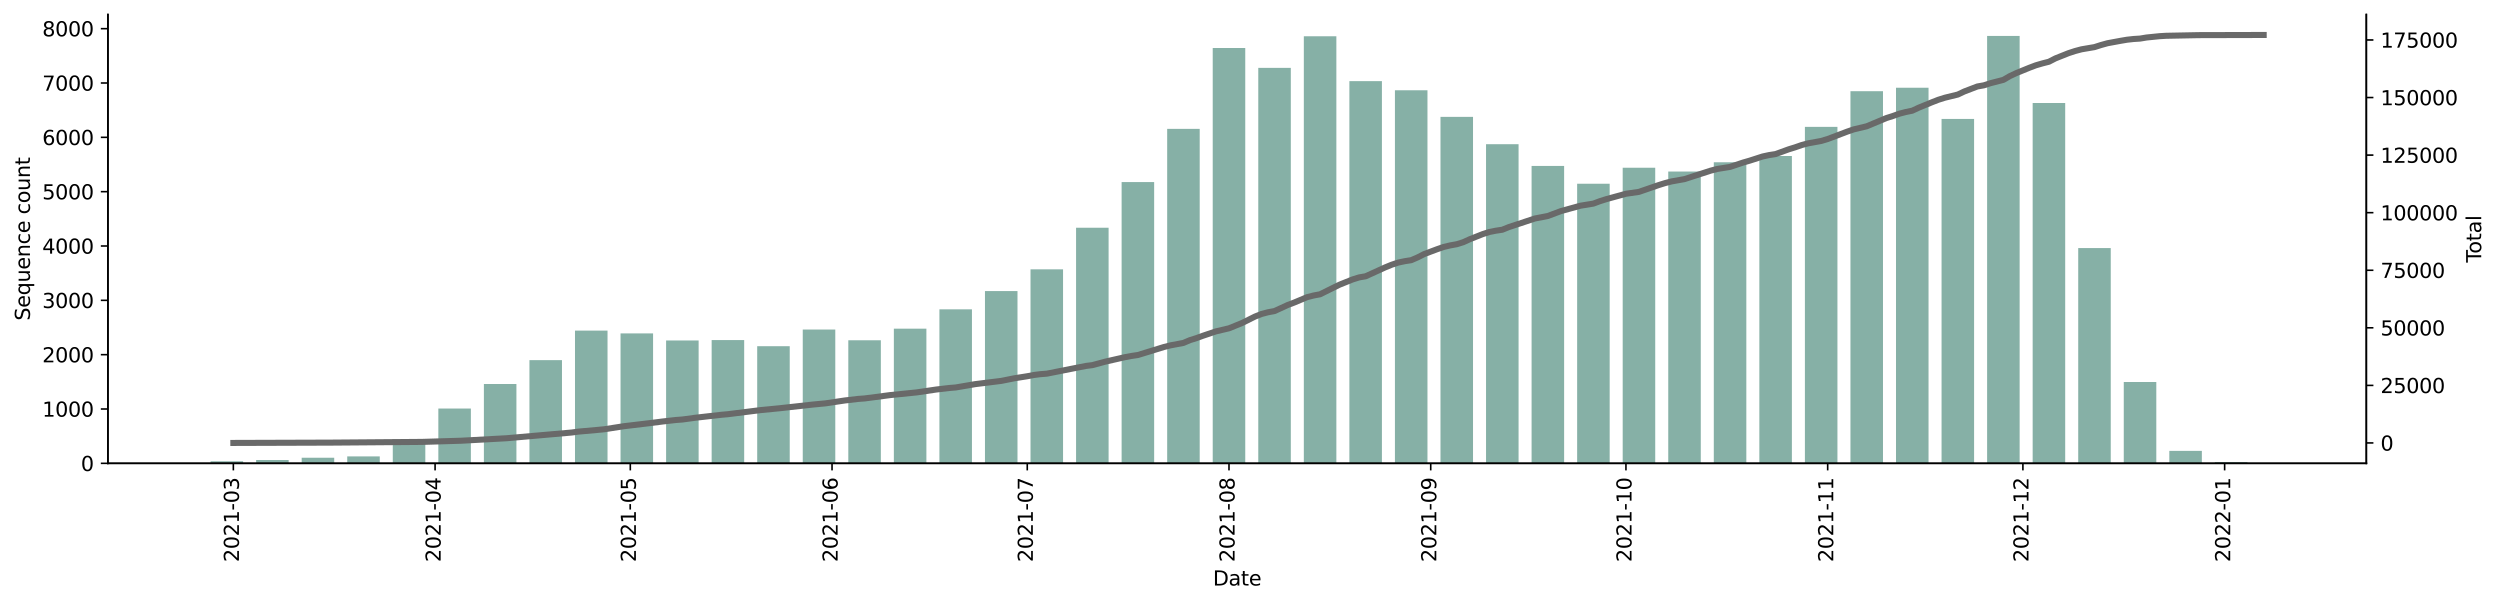 <?xml version="1.0" encoding="utf-8" standalone="no"?>
<!DOCTYPE svg PUBLIC "-//W3C//DTD SVG 1.1//EN"
  "http://www.w3.org/Graphics/SVG/1.1/DTD/svg11.dtd">
<svg height="298.621pt" version="1.1" viewBox="0 0 1235.381 298.621" width="1235.381pt" xmlns="http://www.w3.org/2000/svg" xmlns:xlink="http://www.w3.org/1999/xlink">
 <defs>
  <style type="text/css">*{stroke-linecap:butt;stroke-linejoin:round;}</style>
 </defs>
 <g id="figure_1">
  <g id="patch_1">
   <path d="M 0 298.621 
L 1235.381 298.621 
L 1235.381 0 
L 0 0 
z
" style="fill:#ffffff;"/>
  </g>
  <g id="axes_1">
   <g id="patch_2">
    <path d="M 53.328 228.96 
L 1169.328 228.96 
L 1169.328 7.2 
L 53.328 7.2 
z
" style="fill:#ffffff;"/>
   </g>
   <g id="patch_3">
    <path clip-path="url(#p896651ed66)" d="M 104.055 228.96 
L 120.134 228.96 
L 120.134 227.94 
L 104.055 227.94 
z
" style="fill:#86b0a6;"/>
   </g>
   <g id="patch_4">
    <path clip-path="url(#p896651ed66)" d="M 126.565 228.96 
L 142.643 228.96 
L 142.643 227.295 
L 126.565 227.295 
z
" style="fill:#86b0a6;"/>
   </g>
   <g id="patch_5">
    <path clip-path="url(#p896651ed66)" d="M 149.075 228.96 
L 165.153 228.96 
L 165.153 226.194 
L 149.075 226.194 
z
" style="fill:#86b0a6;"/>
   </g>
   <g id="patch_6">
    <path clip-path="url(#p896651ed66)" d="M 171.585 228.96 
L 187.663 228.96 
L 187.663 225.523 
L 171.585 225.523 
z
" style="fill:#86b0a6;"/>
   </g>
   <g id="patch_7">
    <path clip-path="url(#p896651ed66)" d="M 194.094 228.96 
L 210.173 228.96 
L 210.173 217.227 
L 194.094 217.227 
z
" style="fill:#86b0a6;"/>
   </g>
   <g id="patch_8">
    <path clip-path="url(#p896651ed66)" d="M 216.604 228.96 
L 232.682 228.96 
L 232.682 201.869 
L 216.604 201.869 
z
" style="fill:#86b0a6;"/>
   </g>
   <g id="patch_9">
    <path clip-path="url(#p896651ed66)" d="M 239.114 228.96 
L 255.192 228.96 
L 255.192 189.759 
L 239.114 189.759 
z
" style="fill:#86b0a6;"/>
   </g>
   <g id="patch_10">
    <path clip-path="url(#p896651ed66)" d="M 261.623 228.96 
L 277.702 228.96 
L 277.702 177.972 
L 261.623 177.972 
z
" style="fill:#86b0a6;"/>
   </g>
   <g id="patch_11">
    <path clip-path="url(#p896651ed66)" d="M 284.133 228.96 
L 300.212 228.96 
L 300.212 163.366 
L 284.133 163.366 
z
" style="fill:#86b0a6;"/>
   </g>
   <g id="patch_12">
    <path clip-path="url(#p896651ed66)" d="M 306.643 228.96 
L 322.721 228.96 
L 322.721 164.762 
L 306.643 164.762 
z
" style="fill:#86b0a6;"/>
   </g>
   <g id="patch_13">
    <path clip-path="url(#p896651ed66)" d="M 329.153 228.96 
L 345.231 228.96 
L 345.231 168.226 
L 329.153 168.226 
z
" style="fill:#86b0a6;"/>
   </g>
   <g id="patch_14">
    <path clip-path="url(#p896651ed66)" d="M 351.662 228.96 
L 367.741 228.96 
L 367.741 168.038 
L 351.662 168.038 
z
" style="fill:#86b0a6;"/>
   </g>
   <g id="patch_15">
    <path clip-path="url(#p896651ed66)" d="M 374.172 228.96 
L 390.25 228.96 
L 390.25 171.072 
L 374.172 171.072 
z
" style="fill:#86b0a6;"/>
   </g>
   <g id="patch_16">
    <path clip-path="url(#p896651ed66)" d="M 396.682 228.96 
L 412.76 228.96 
L 412.76 162.829 
L 396.682 162.829 
z
" style="fill:#86b0a6;"/>
   </g>
   <g id="patch_17">
    <path clip-path="url(#p896651ed66)" d="M 419.192 228.96 
L 435.27 228.96 
L 435.27 168.145 
L 419.192 168.145 
z
" style="fill:#86b0a6;"/>
   </g>
   <g id="patch_18">
    <path clip-path="url(#p896651ed66)" d="M 441.701 228.96 
L 457.78 228.96 
L 457.78 162.4 
L 441.701 162.4 
z
" style="fill:#86b0a6;"/>
   </g>
   <g id="patch_19">
    <path clip-path="url(#p896651ed66)" d="M 464.211 228.96 
L 480.289 228.96 
L 480.289 152.868 
L 464.211 152.868 
z
" style="fill:#86b0a6;"/>
   </g>
   <g id="patch_20">
    <path clip-path="url(#p896651ed66)" d="M 486.721 228.96 
L 502.799 228.96 
L 502.799 143.819 
L 486.721 143.819 
z
" style="fill:#86b0a6;"/>
   </g>
   <g id="patch_21">
    <path clip-path="url(#p896651ed66)" d="M 509.23 228.96 
L 525.309 228.96 
L 525.309 133.106 
L 509.23 133.106 
z
" style="fill:#86b0a6;"/>
   </g>
   <g id="patch_22">
    <path clip-path="url(#p896651ed66)" d="M 531.74 228.96 
L 547.819 228.96 
L 547.819 112.54 
L 531.74 112.54 
z
" style="fill:#86b0a6;"/>
   </g>
   <g id="patch_23">
    <path clip-path="url(#p896651ed66)" d="M 554.25 228.96 
L 570.328 228.96 
L 570.328 89.959 
L 554.25 89.959 
z
" style="fill:#86b0a6;"/>
   </g>
   <g id="patch_24">
    <path clip-path="url(#p896651ed66)" d="M 576.76 228.96 
L 592.838 228.96 
L 592.838 63.673 
L 576.76 63.673 
z
" style="fill:#86b0a6;"/>
   </g>
   <g id="patch_25">
    <path clip-path="url(#p896651ed66)" d="M 599.269 228.96 
L 615.348 228.96 
L 615.348 23.721 
L 599.269 23.721 
z
" style="fill:#86b0a6;"/>
   </g>
   <g id="patch_26">
    <path clip-path="url(#p896651ed66)" d="M 621.779 228.96 
L 637.857 228.96 
L 637.857 33.521 
L 621.779 33.521 
z
" style="fill:#86b0a6;"/>
   </g>
   <g id="patch_27">
    <path clip-path="url(#p896651ed66)" d="M 644.289 228.96 
L 660.367 228.96 
L 660.367 17.921 
L 644.289 17.921 
z
" style="fill:#86b0a6;"/>
   </g>
   <g id="patch_28">
    <path clip-path="url(#p896651ed66)" d="M 666.799 228.96 
L 682.877 228.96 
L 682.877 40.099 
L 666.799 40.099 
z
" style="fill:#86b0a6;"/>
   </g>
   <g id="patch_29">
    <path clip-path="url(#p896651ed66)" d="M 689.308 228.96 
L 705.387 228.96 
L 705.387 44.61 
L 689.308 44.61 
z
" style="fill:#86b0a6;"/>
   </g>
   <g id="patch_30">
    <path clip-path="url(#p896651ed66)" d="M 711.818 228.96 
L 727.896 228.96 
L 727.896 57.766 
L 711.818 57.766 
z
" style="fill:#86b0a6;"/>
   </g>
   <g id="patch_31">
    <path clip-path="url(#p896651ed66)" d="M 734.328 228.96 
L 750.406 228.96 
L 750.406 71.272 
L 734.328 71.272 
z
" style="fill:#86b0a6;"/>
   </g>
   <g id="patch_32">
    <path clip-path="url(#p896651ed66)" d="M 756.837 228.96 
L 772.916 228.96 
L 772.916 82.011 
L 756.837 82.011 
z
" style="fill:#86b0a6;"/>
   </g>
   <g id="patch_33">
    <path clip-path="url(#p896651ed66)" d="M 779.347 228.96 
L 795.426 228.96 
L 795.426 90.791 
L 779.347 90.791 
z
" style="fill:#86b0a6;"/>
   </g>
   <g id="patch_34">
    <path clip-path="url(#p896651ed66)" d="M 801.857 228.96 
L 817.935 228.96 
L 817.935 82.897 
L 801.857 82.897 
z
" style="fill:#86b0a6;"/>
   </g>
   <g id="patch_35">
    <path clip-path="url(#p896651ed66)" d="M 824.367 228.96 
L 840.445 228.96 
L 840.445 84.75 
L 824.367 84.75 
z
" style="fill:#86b0a6;"/>
   </g>
   <g id="patch_36">
    <path clip-path="url(#p896651ed66)" d="M 846.876 228.96 
L 862.955 228.96 
L 862.955 80.186 
L 846.876 80.186 
z
" style="fill:#86b0a6;"/>
   </g>
   <g id="patch_37">
    <path clip-path="url(#p896651ed66)" d="M 869.386 228.96 
L 885.464 228.96 
L 885.464 77.098 
L 869.386 77.098 
z
" style="fill:#86b0a6;"/>
   </g>
   <g id="patch_38">
    <path clip-path="url(#p896651ed66)" d="M 891.896 228.96 
L 907.974 228.96 
L 907.974 62.706 
L 891.896 62.706 
z
" style="fill:#86b0a6;"/>
   </g>
   <g id="patch_39">
    <path clip-path="url(#p896651ed66)" d="M 914.405 228.96 
L 930.484 228.96 
L 930.484 45.066 
L 914.405 45.066 
z
" style="fill:#86b0a6;"/>
   </g>
   <g id="patch_40">
    <path clip-path="url(#p896651ed66)" d="M 936.915 228.96 
L 952.994 228.96 
L 952.994 43.348 
L 936.915 43.348 
z
" style="fill:#86b0a6;"/>
   </g>
   <g id="patch_41">
    <path clip-path="url(#p896651ed66)" d="M 959.425 228.96 
L 975.503 228.96 
L 975.503 58.76 
L 959.425 58.76 
z
" style="fill:#86b0a6;"/>
   </g>
   <g id="patch_42">
    <path clip-path="url(#p896651ed66)" d="M 981.935 228.96 
L 998.013 228.96 
L 998.013 17.76 
L 981.935 17.76 
z
" style="fill:#86b0a6;"/>
   </g>
   <g id="patch_43">
    <path clip-path="url(#p896651ed66)" d="M 1004.444 228.96 
L 1020.523 228.96 
L 1020.523 50.893 
L 1004.444 50.893 
z
" style="fill:#86b0a6;"/>
   </g>
   <g id="patch_44">
    <path clip-path="url(#p896651ed66)" d="M 1026.954 228.96 
L 1043.032 228.96 
L 1043.032 122.581 
L 1026.954 122.581 
z
" style="fill:#86b0a6;"/>
   </g>
   <g id="patch_45">
    <path clip-path="url(#p896651ed66)" d="M 1049.464 228.96 
L 1065.542 228.96 
L 1065.542 188.766 
L 1049.464 188.766 
z
" style="fill:#86b0a6;"/>
   </g>
   <g id="patch_46">
    <path clip-path="url(#p896651ed66)" d="M 1071.974 228.96 
L 1088.052 228.96 
L 1088.052 222.785 
L 1071.974 222.785 
z
" style="fill:#86b0a6;"/>
   </g>
   <g id="patch_47">
    <path clip-path="url(#p896651ed66)" d="M 1094.483 228.96 
L 1110.562 228.96 
L 1110.562 228.342 
L 1094.483 228.342 
z
" style="fill:#86b0a6;"/>
   </g>
   <g id="matplotlib.axis_1">
    <g id="xtick_1">
     <g id="line2d_1">
      <defs>
       <path d="M 0 0 
L 0 3.5 
" id="m08bc322561" style="stroke:#000000;stroke-width:0.8;"/>
      </defs>
      <g>
       <use style="stroke:#000000;stroke-width:0.8;" x="115.31" xlink:href="#m08bc322561" y="228.96"/>
      </g>
     </g>
     <g id="text_1">
      <!-- 2021-03 -->
      <g transform="translate(118.07 277.743)rotate(-90)scale(0.1 -0.1)">
       <defs>
        <path d="M 1228 531 
L 3431 531 
L 3431 0 
L 469 0 
L 469 531 
Q 828 903 1448 1529 
Q 2069 2156 2228 2338 
Q 2531 2678 2651 2914 
Q 2772 3150 2772 3378 
Q 2772 3750 2511 3984 
Q 2250 4219 1831 4219 
Q 1534 4219 1204 4116 
Q 875 4013 500 3803 
L 500 4441 
Q 881 4594 1212 4672 
Q 1544 4750 1819 4750 
Q 2544 4750 2975 4387 
Q 3406 4025 3406 3419 
Q 3406 3131 3298 2873 
Q 3191 2616 2906 2266 
Q 2828 2175 2409 1742 
Q 1991 1309 1228 531 
z
" id="DejaVuSans-32" transform="scale(0.016)"/>
        <path d="M 2034 4250 
Q 1547 4250 1301 3770 
Q 1056 3291 1056 2328 
Q 1056 1369 1301 889 
Q 1547 409 2034 409 
Q 2525 409 2770 889 
Q 3016 1369 3016 2328 
Q 3016 3291 2770 3770 
Q 2525 4250 2034 4250 
z
M 2034 4750 
Q 2819 4750 3233 4129 
Q 3647 3509 3647 2328 
Q 3647 1150 3233 529 
Q 2819 -91 2034 -91 
Q 1250 -91 836 529 
Q 422 1150 422 2328 
Q 422 3509 836 4129 
Q 1250 4750 2034 4750 
z
" id="DejaVuSans-30" transform="scale(0.016)"/>
        <path d="M 794 531 
L 1825 531 
L 1825 4091 
L 703 3866 
L 703 4441 
L 1819 4666 
L 2450 4666 
L 2450 531 
L 3481 531 
L 3481 0 
L 794 0 
L 794 531 
z
" id="DejaVuSans-31" transform="scale(0.016)"/>
        <path d="M 313 2009 
L 1997 2009 
L 1997 1497 
L 313 1497 
L 313 2009 
z
" id="DejaVuSans-2d" transform="scale(0.016)"/>
        <path d="M 2597 2516 
Q 3050 2419 3304 2112 
Q 3559 1806 3559 1356 
Q 3559 666 3084 287 
Q 2609 -91 1734 -91 
Q 1441 -91 1130 -33 
Q 819 25 488 141 
L 488 750 
Q 750 597 1062 519 
Q 1375 441 1716 441 
Q 2309 441 2620 675 
Q 2931 909 2931 1356 
Q 2931 1769 2642 2001 
Q 2353 2234 1838 2234 
L 1294 2234 
L 1294 2753 
L 1863 2753 
Q 2328 2753 2575 2939 
Q 2822 3125 2822 3475 
Q 2822 3834 2567 4026 
Q 2313 4219 1838 4219 
Q 1578 4219 1281 4162 
Q 984 4106 628 3988 
L 628 4550 
Q 988 4650 1302 4700 
Q 1616 4750 1894 4750 
Q 2613 4750 3031 4423 
Q 3450 4097 3450 3541 
Q 3450 3153 3228 2886 
Q 3006 2619 2597 2516 
z
" id="DejaVuSans-33" transform="scale(0.016)"/>
       </defs>
       <use xlink:href="#DejaVuSans-32"/>
       <use x="63.623" xlink:href="#DejaVuSans-30"/>
       <use x="127.246" xlink:href="#DejaVuSans-32"/>
       <use x="190.869" xlink:href="#DejaVuSans-31"/>
       <use x="254.492" xlink:href="#DejaVuSans-2d"/>
       <use x="290.576" xlink:href="#DejaVuSans-30"/>
       <use x="354.199" xlink:href="#DejaVuSans-33"/>
      </g>
     </g>
    </g>
    <g id="xtick_2">
     <g id="line2d_2">
      <g>
       <use style="stroke:#000000;stroke-width:0.8;" x="214.996" xlink:href="#m08bc322561" y="228.96"/>
      </g>
     </g>
     <g id="text_2">
      <!-- 2021-04 -->
      <g transform="translate(217.756 277.743)rotate(-90)scale(0.1 -0.1)">
       <defs>
        <path d="M 2419 4116 
L 825 1625 
L 2419 1625 
L 2419 4116 
z
M 2253 4666 
L 3047 4666 
L 3047 1625 
L 3713 1625 
L 3713 1100 
L 3047 1100 
L 3047 0 
L 2419 0 
L 2419 1100 
L 313 1100 
L 313 1709 
L 2253 4666 
z
" id="DejaVuSans-34" transform="scale(0.016)"/>
       </defs>
       <use xlink:href="#DejaVuSans-32"/>
       <use x="63.623" xlink:href="#DejaVuSans-30"/>
       <use x="127.246" xlink:href="#DejaVuSans-32"/>
       <use x="190.869" xlink:href="#DejaVuSans-31"/>
       <use x="254.492" xlink:href="#DejaVuSans-2d"/>
       <use x="290.576" xlink:href="#DejaVuSans-30"/>
       <use x="354.199" xlink:href="#DejaVuSans-34"/>
      </g>
     </g>
    </g>
    <g id="xtick_3">
     <g id="line2d_3">
      <g>
       <use style="stroke:#000000;stroke-width:0.8;" x="311.466" xlink:href="#m08bc322561" y="228.96"/>
      </g>
     </g>
     <g id="text_3">
      <!-- 2021-05 -->
      <g transform="translate(314.226 277.743)rotate(-90)scale(0.1 -0.1)">
       <defs>
        <path d="M 691 4666 
L 3169 4666 
L 3169 4134 
L 1269 4134 
L 1269 2991 
Q 1406 3038 1543 3061 
Q 1681 3084 1819 3084 
Q 2600 3084 3056 2656 
Q 3513 2228 3513 1497 
Q 3513 744 3044 326 
Q 2575 -91 1722 -91 
Q 1428 -91 1123 -41 
Q 819 9 494 109 
L 494 744 
Q 775 591 1075 516 
Q 1375 441 1709 441 
Q 2250 441 2565 725 
Q 2881 1009 2881 1497 
Q 2881 1984 2565 2268 
Q 2250 2553 1709 2553 
Q 1456 2553 1204 2497 
Q 953 2441 691 2322 
L 691 4666 
z
" id="DejaVuSans-35" transform="scale(0.016)"/>
       </defs>
       <use xlink:href="#DejaVuSans-32"/>
       <use x="63.623" xlink:href="#DejaVuSans-30"/>
       <use x="127.246" xlink:href="#DejaVuSans-32"/>
       <use x="190.869" xlink:href="#DejaVuSans-31"/>
       <use x="254.492" xlink:href="#DejaVuSans-2d"/>
       <use x="290.576" xlink:href="#DejaVuSans-30"/>
       <use x="354.199" xlink:href="#DejaVuSans-35"/>
      </g>
     </g>
    </g>
    <g id="xtick_4">
     <g id="line2d_4">
      <g>
       <use style="stroke:#000000;stroke-width:0.8;" x="411.152" xlink:href="#m08bc322561" y="228.96"/>
      </g>
     </g>
     <g id="text_4">
      <!-- 2021-06 -->
      <g transform="translate(413.912 277.743)rotate(-90)scale(0.1 -0.1)">
       <defs>
        <path d="M 2113 2584 
Q 1688 2584 1439 2293 
Q 1191 2003 1191 1497 
Q 1191 994 1439 701 
Q 1688 409 2113 409 
Q 2538 409 2786 701 
Q 3034 994 3034 1497 
Q 3034 2003 2786 2293 
Q 2538 2584 2113 2584 
z
M 3366 4563 
L 3366 3988 
Q 3128 4100 2886 4159 
Q 2644 4219 2406 4219 
Q 1781 4219 1451 3797 
Q 1122 3375 1075 2522 
Q 1259 2794 1537 2939 
Q 1816 3084 2150 3084 
Q 2853 3084 3261 2657 
Q 3669 2231 3669 1497 
Q 3669 778 3244 343 
Q 2819 -91 2113 -91 
Q 1303 -91 875 529 
Q 447 1150 447 2328 
Q 447 3434 972 4092 
Q 1497 4750 2381 4750 
Q 2619 4750 2861 4703 
Q 3103 4656 3366 4563 
z
" id="DejaVuSans-36" transform="scale(0.016)"/>
       </defs>
       <use xlink:href="#DejaVuSans-32"/>
       <use x="63.623" xlink:href="#DejaVuSans-30"/>
       <use x="127.246" xlink:href="#DejaVuSans-32"/>
       <use x="190.869" xlink:href="#DejaVuSans-31"/>
       <use x="254.492" xlink:href="#DejaVuSans-2d"/>
       <use x="290.576" xlink:href="#DejaVuSans-30"/>
       <use x="354.199" xlink:href="#DejaVuSans-36"/>
      </g>
     </g>
    </g>
    <g id="xtick_5">
     <g id="line2d_5">
      <g>
       <use style="stroke:#000000;stroke-width:0.8;" x="507.623" xlink:href="#m08bc322561" y="228.96"/>
      </g>
     </g>
     <g id="text_5">
      <!-- 2021-07 -->
      <g transform="translate(510.382 277.743)rotate(-90)scale(0.1 -0.1)">
       <defs>
        <path d="M 525 4666 
L 3525 4666 
L 3525 4397 
L 1831 0 
L 1172 0 
L 2766 4134 
L 525 4134 
L 525 4666 
z
" id="DejaVuSans-37" transform="scale(0.016)"/>
       </defs>
       <use xlink:href="#DejaVuSans-32"/>
       <use x="63.623" xlink:href="#DejaVuSans-30"/>
       <use x="127.246" xlink:href="#DejaVuSans-32"/>
       <use x="190.869" xlink:href="#DejaVuSans-31"/>
       <use x="254.492" xlink:href="#DejaVuSans-2d"/>
       <use x="290.576" xlink:href="#DejaVuSans-30"/>
       <use x="354.199" xlink:href="#DejaVuSans-37"/>
      </g>
     </g>
    </g>
    <g id="xtick_6">
     <g id="line2d_6">
      <g>
       <use style="stroke:#000000;stroke-width:0.8;" x="607.309" xlink:href="#m08bc322561" y="228.96"/>
      </g>
     </g>
     <g id="text_6">
      <!-- 2021-08 -->
      <g transform="translate(610.068 277.743)rotate(-90)scale(0.1 -0.1)">
       <defs>
        <path d="M 2034 2216 
Q 1584 2216 1326 1975 
Q 1069 1734 1069 1313 
Q 1069 891 1326 650 
Q 1584 409 2034 409 
Q 2484 409 2743 651 
Q 3003 894 3003 1313 
Q 3003 1734 2745 1975 
Q 2488 2216 2034 2216 
z
M 1403 2484 
Q 997 2584 770 2862 
Q 544 3141 544 3541 
Q 544 4100 942 4425 
Q 1341 4750 2034 4750 
Q 2731 4750 3128 4425 
Q 3525 4100 3525 3541 
Q 3525 3141 3298 2862 
Q 3072 2584 2669 2484 
Q 3125 2378 3379 2068 
Q 3634 1759 3634 1313 
Q 3634 634 3220 271 
Q 2806 -91 2034 -91 
Q 1263 -91 848 271 
Q 434 634 434 1313 
Q 434 1759 690 2068 
Q 947 2378 1403 2484 
z
M 1172 3481 
Q 1172 3119 1398 2916 
Q 1625 2713 2034 2713 
Q 2441 2713 2670 2916 
Q 2900 3119 2900 3481 
Q 2900 3844 2670 4047 
Q 2441 4250 2034 4250 
Q 1625 4250 1398 4047 
Q 1172 3844 1172 3481 
z
" id="DejaVuSans-38" transform="scale(0.016)"/>
       </defs>
       <use xlink:href="#DejaVuSans-32"/>
       <use x="63.623" xlink:href="#DejaVuSans-30"/>
       <use x="127.246" xlink:href="#DejaVuSans-32"/>
       <use x="190.869" xlink:href="#DejaVuSans-31"/>
       <use x="254.492" xlink:href="#DejaVuSans-2d"/>
       <use x="290.576" xlink:href="#DejaVuSans-30"/>
       <use x="354.199" xlink:href="#DejaVuSans-38"/>
      </g>
     </g>
    </g>
    <g id="xtick_7">
     <g id="line2d_7">
      <g>
       <use style="stroke:#000000;stroke-width:0.8;" x="706.994" xlink:href="#m08bc322561" y="228.96"/>
      </g>
     </g>
     <g id="text_7">
      <!-- 2021-09 -->
      <g transform="translate(709.754 277.743)rotate(-90)scale(0.1 -0.1)">
       <defs>
        <path d="M 703 97 
L 703 672 
Q 941 559 1184 500 
Q 1428 441 1663 441 
Q 2288 441 2617 861 
Q 2947 1281 2994 2138 
Q 2813 1869 2534 1725 
Q 2256 1581 1919 1581 
Q 1219 1581 811 2004 
Q 403 2428 403 3163 
Q 403 3881 828 4315 
Q 1253 4750 1959 4750 
Q 2769 4750 3195 4129 
Q 3622 3509 3622 2328 
Q 3622 1225 3098 567 
Q 2575 -91 1691 -91 
Q 1453 -91 1209 -44 
Q 966 3 703 97 
z
M 1959 2075 
Q 2384 2075 2632 2365 
Q 2881 2656 2881 3163 
Q 2881 3666 2632 3958 
Q 2384 4250 1959 4250 
Q 1534 4250 1286 3958 
Q 1038 3666 1038 3163 
Q 1038 2656 1286 2365 
Q 1534 2075 1959 2075 
z
" id="DejaVuSans-39" transform="scale(0.016)"/>
       </defs>
       <use xlink:href="#DejaVuSans-32"/>
       <use x="63.623" xlink:href="#DejaVuSans-30"/>
       <use x="127.246" xlink:href="#DejaVuSans-32"/>
       <use x="190.869" xlink:href="#DejaVuSans-31"/>
       <use x="254.492" xlink:href="#DejaVuSans-2d"/>
       <use x="290.576" xlink:href="#DejaVuSans-30"/>
       <use x="354.199" xlink:href="#DejaVuSans-39"/>
      </g>
     </g>
    </g>
    <g id="xtick_8">
     <g id="line2d_8">
      <g>
       <use style="stroke:#000000;stroke-width:0.8;" x="803.465" xlink:href="#m08bc322561" y="228.96"/>
      </g>
     </g>
     <g id="text_8">
      <!-- 2021-10 -->
      <g transform="translate(806.224 277.743)rotate(-90)scale(0.1 -0.1)">
       <use xlink:href="#DejaVuSans-32"/>
       <use x="63.623" xlink:href="#DejaVuSans-30"/>
       <use x="127.246" xlink:href="#DejaVuSans-32"/>
       <use x="190.869" xlink:href="#DejaVuSans-31"/>
       <use x="254.492" xlink:href="#DejaVuSans-2d"/>
       <use x="290.576" xlink:href="#DejaVuSans-31"/>
       <use x="354.199" xlink:href="#DejaVuSans-30"/>
      </g>
     </g>
    </g>
    <g id="xtick_9">
     <g id="line2d_9">
      <g>
       <use style="stroke:#000000;stroke-width:0.8;" x="903.151" xlink:href="#m08bc322561" y="228.96"/>
      </g>
     </g>
     <g id="text_9">
      <!-- 2021-11 -->
      <g transform="translate(905.91 277.743)rotate(-90)scale(0.1 -0.1)">
       <use xlink:href="#DejaVuSans-32"/>
       <use x="63.623" xlink:href="#DejaVuSans-30"/>
       <use x="127.246" xlink:href="#DejaVuSans-32"/>
       <use x="190.869" xlink:href="#DejaVuSans-31"/>
       <use x="254.492" xlink:href="#DejaVuSans-2d"/>
       <use x="290.576" xlink:href="#DejaVuSans-31"/>
       <use x="354.199" xlink:href="#DejaVuSans-31"/>
      </g>
     </g>
    </g>
    <g id="xtick_10">
     <g id="line2d_10">
      <g>
       <use style="stroke:#000000;stroke-width:0.8;" x="999.621" xlink:href="#m08bc322561" y="228.96"/>
      </g>
     </g>
     <g id="text_10">
      <!-- 2021-12 -->
      <g transform="translate(1002.38 277.743)rotate(-90)scale(0.1 -0.1)">
       <use xlink:href="#DejaVuSans-32"/>
       <use x="63.623" xlink:href="#DejaVuSans-30"/>
       <use x="127.246" xlink:href="#DejaVuSans-32"/>
       <use x="190.869" xlink:href="#DejaVuSans-31"/>
       <use x="254.492" xlink:href="#DejaVuSans-2d"/>
       <use x="290.576" xlink:href="#DejaVuSans-31"/>
       <use x="354.199" xlink:href="#DejaVuSans-32"/>
      </g>
     </g>
    </g>
    <g id="xtick_11">
     <g id="line2d_11">
      <g>
       <use style="stroke:#000000;stroke-width:0.8;" x="1099.307" xlink:href="#m08bc322561" y="228.96"/>
      </g>
     </g>
     <g id="text_11">
      <!-- 2022-01 -->
      <g transform="translate(1102.066 277.743)rotate(-90)scale(0.1 -0.1)">
       <use xlink:href="#DejaVuSans-32"/>
       <use x="63.623" xlink:href="#DejaVuSans-30"/>
       <use x="127.246" xlink:href="#DejaVuSans-32"/>
       <use x="190.869" xlink:href="#DejaVuSans-32"/>
       <use x="254.492" xlink:href="#DejaVuSans-2d"/>
       <use x="290.576" xlink:href="#DejaVuSans-30"/>
       <use x="354.199" xlink:href="#DejaVuSans-31"/>
      </g>
     </g>
    </g>
    <g id="text_12">
     <!-- Date -->
     <g transform="translate(599.377 289.341)scale(0.1 -0.1)">
      <defs>
       <path d="M 1259 4147 
L 1259 519 
L 2022 519 
Q 2988 519 3436 956 
Q 3884 1394 3884 2338 
Q 3884 3275 3436 3711 
Q 2988 4147 2022 4147 
L 1259 4147 
z
M 628 4666 
L 1925 4666 
Q 3281 4666 3915 4102 
Q 4550 3538 4550 2338 
Q 4550 1131 3912 565 
Q 3275 0 1925 0 
L 628 0 
L 628 4666 
z
" id="DejaVuSans-44" transform="scale(0.016)"/>
       <path d="M 2194 1759 
Q 1497 1759 1228 1600 
Q 959 1441 959 1056 
Q 959 750 1161 570 
Q 1363 391 1709 391 
Q 2188 391 2477 730 
Q 2766 1069 2766 1631 
L 2766 1759 
L 2194 1759 
z
M 3341 1997 
L 3341 0 
L 2766 0 
L 2766 531 
Q 2569 213 2275 61 
Q 1981 -91 1556 -91 
Q 1019 -91 701 211 
Q 384 513 384 1019 
Q 384 1609 779 1909 
Q 1175 2209 1959 2209 
L 2766 2209 
L 2766 2266 
Q 2766 2663 2505 2880 
Q 2244 3097 1772 3097 
Q 1472 3097 1187 3025 
Q 903 2953 641 2809 
L 641 3341 
Q 956 3463 1253 3523 
Q 1550 3584 1831 3584 
Q 2591 3584 2966 3190 
Q 3341 2797 3341 1997 
z
" id="DejaVuSans-61" transform="scale(0.016)"/>
       <path d="M 1172 4494 
L 1172 3500 
L 2356 3500 
L 2356 3053 
L 1172 3053 
L 1172 1153 
Q 1172 725 1289 603 
Q 1406 481 1766 481 
L 2356 481 
L 2356 0 
L 1766 0 
Q 1100 0 847 248 
Q 594 497 594 1153 
L 594 3053 
L 172 3053 
L 172 3500 
L 594 3500 
L 594 4494 
L 1172 4494 
z
" id="DejaVuSans-74" transform="scale(0.016)"/>
       <path d="M 3597 1894 
L 3597 1613 
L 953 1613 
Q 991 1019 1311 708 
Q 1631 397 2203 397 
Q 2534 397 2845 478 
Q 3156 559 3463 722 
L 3463 178 
Q 3153 47 2828 -22 
Q 2503 -91 2169 -91 
Q 1331 -91 842 396 
Q 353 884 353 1716 
Q 353 2575 817 3079 
Q 1281 3584 2069 3584 
Q 2775 3584 3186 3129 
Q 3597 2675 3597 1894 
z
M 3022 2063 
Q 3016 2534 2758 2815 
Q 2500 3097 2075 3097 
Q 1594 3097 1305 2825 
Q 1016 2553 972 2059 
L 3022 2063 
z
" id="DejaVuSans-65" transform="scale(0.016)"/>
      </defs>
      <use xlink:href="#DejaVuSans-44"/>
      <use x="77.002" xlink:href="#DejaVuSans-61"/>
      <use x="138.281" xlink:href="#DejaVuSans-74"/>
      <use x="177.49" xlink:href="#DejaVuSans-65"/>
     </g>
    </g>
   </g>
   <g id="matplotlib.axis_2">
    <g id="ytick_1">
     <g id="line2d_12">
      <defs>
       <path d="M 0 0 
L -3.5 0 
" id="m40efae3dfe" style="stroke:#000000;stroke-width:0.8;"/>
      </defs>
      <g>
       <use style="stroke:#000000;stroke-width:0.8;" x="53.328" xlink:href="#m40efae3dfe" y="228.96"/>
      </g>
     </g>
     <g id="text_13">
      <!-- 0 -->
      <g transform="translate(39.966 232.759)scale(0.1 -0.1)">
       <use xlink:href="#DejaVuSans-30"/>
      </g>
     </g>
    </g>
    <g id="ytick_2">
     <g id="line2d_13">
      <g>
       <use style="stroke:#000000;stroke-width:0.8;" x="53.328" xlink:href="#m40efae3dfe" y="202.11"/>
      </g>
     </g>
     <g id="text_14">
      <!-- 1000 -->
      <g transform="translate(20.878 205.909)scale(0.1 -0.1)">
       <use xlink:href="#DejaVuSans-31"/>
       <use x="63.623" xlink:href="#DejaVuSans-30"/>
       <use x="127.246" xlink:href="#DejaVuSans-30"/>
       <use x="190.869" xlink:href="#DejaVuSans-30"/>
      </g>
     </g>
    </g>
    <g id="ytick_3">
     <g id="line2d_14">
      <g>
       <use style="stroke:#000000;stroke-width:0.8;" x="53.328" xlink:href="#m40efae3dfe" y="175.261"/>
      </g>
     </g>
     <g id="text_15">
      <!-- 2000 -->
      <g transform="translate(20.878 179.06)scale(0.1 -0.1)">
       <use xlink:href="#DejaVuSans-32"/>
       <use x="63.623" xlink:href="#DejaVuSans-30"/>
       <use x="127.246" xlink:href="#DejaVuSans-30"/>
       <use x="190.869" xlink:href="#DejaVuSans-30"/>
      </g>
     </g>
    </g>
    <g id="ytick_4">
     <g id="line2d_15">
      <g>
       <use style="stroke:#000000;stroke-width:0.8;" x="53.328" xlink:href="#m40efae3dfe" y="148.411"/>
      </g>
     </g>
     <g id="text_16">
      <!-- 3000 -->
      <g transform="translate(20.878 152.21)scale(0.1 -0.1)">
       <use xlink:href="#DejaVuSans-33"/>
       <use x="63.623" xlink:href="#DejaVuSans-30"/>
       <use x="127.246" xlink:href="#DejaVuSans-30"/>
       <use x="190.869" xlink:href="#DejaVuSans-30"/>
      </g>
     </g>
    </g>
    <g id="ytick_5">
     <g id="line2d_16">
      <g>
       <use style="stroke:#000000;stroke-width:0.8;" x="53.328" xlink:href="#m40efae3dfe" y="121.561"/>
      </g>
     </g>
     <g id="text_17">
      <!-- 4000 -->
      <g transform="translate(20.878 125.36)scale(0.1 -0.1)">
       <use xlink:href="#DejaVuSans-34"/>
       <use x="63.623" xlink:href="#DejaVuSans-30"/>
       <use x="127.246" xlink:href="#DejaVuSans-30"/>
       <use x="190.869" xlink:href="#DejaVuSans-30"/>
      </g>
     </g>
    </g>
    <g id="ytick_6">
     <g id="line2d_17">
      <g>
       <use style="stroke:#000000;stroke-width:0.8;" x="53.328" xlink:href="#m40efae3dfe" y="94.711"/>
      </g>
     </g>
     <g id="text_18">
      <!-- 5000 -->
      <g transform="translate(20.878 98.511)scale(0.1 -0.1)">
       <use xlink:href="#DejaVuSans-35"/>
       <use x="63.623" xlink:href="#DejaVuSans-30"/>
       <use x="127.246" xlink:href="#DejaVuSans-30"/>
       <use x="190.869" xlink:href="#DejaVuSans-30"/>
      </g>
     </g>
    </g>
    <g id="ytick_7">
     <g id="line2d_18">
      <g>
       <use style="stroke:#000000;stroke-width:0.8;" x="53.328" xlink:href="#m40efae3dfe" y="67.862"/>
      </g>
     </g>
     <g id="text_19">
      <!-- 6000 -->
      <g transform="translate(20.878 71.661)scale(0.1 -0.1)">
       <use xlink:href="#DejaVuSans-36"/>
       <use x="63.623" xlink:href="#DejaVuSans-30"/>
       <use x="127.246" xlink:href="#DejaVuSans-30"/>
       <use x="190.869" xlink:href="#DejaVuSans-30"/>
      </g>
     </g>
    </g>
    <g id="ytick_8">
     <g id="line2d_19">
      <g>
       <use style="stroke:#000000;stroke-width:0.8;" x="53.328" xlink:href="#m40efae3dfe" y="41.012"/>
      </g>
     </g>
     <g id="text_20">
      <!-- 7000 -->
      <g transform="translate(20.878 44.811)scale(0.1 -0.1)">
       <use xlink:href="#DejaVuSans-37"/>
       <use x="63.623" xlink:href="#DejaVuSans-30"/>
       <use x="127.246" xlink:href="#DejaVuSans-30"/>
       <use x="190.869" xlink:href="#DejaVuSans-30"/>
      </g>
     </g>
    </g>
    <g id="ytick_9">
     <g id="line2d_20">
      <g>
       <use style="stroke:#000000;stroke-width:0.8;" x="53.328" xlink:href="#m40efae3dfe" y="14.162"/>
      </g>
     </g>
     <g id="text_21">
      <!-- 8000 -->
      <g transform="translate(20.878 17.961)scale(0.1 -0.1)">
       <use xlink:href="#DejaVuSans-38"/>
       <use x="63.623" xlink:href="#DejaVuSans-30"/>
       <use x="127.246" xlink:href="#DejaVuSans-30"/>
       <use x="190.869" xlink:href="#DejaVuSans-30"/>
      </g>
     </g>
    </g>
    <g id="text_22">
     <!-- Sequence count -->
     <g transform="translate(14.798 158.44)rotate(-90)scale(0.1 -0.1)">
      <defs>
       <path d="M 3425 4513 
L 3425 3897 
Q 3066 4069 2747 4153 
Q 2428 4238 2131 4238 
Q 1616 4238 1336 4038 
Q 1056 3838 1056 3469 
Q 1056 3159 1242 3001 
Q 1428 2844 1947 2747 
L 2328 2669 
Q 3034 2534 3370 2195 
Q 3706 1856 3706 1288 
Q 3706 609 3251 259 
Q 2797 -91 1919 -91 
Q 1588 -91 1214 -16 
Q 841 59 441 206 
L 441 856 
Q 825 641 1194 531 
Q 1563 422 1919 422 
Q 2459 422 2753 634 
Q 3047 847 3047 1241 
Q 3047 1584 2836 1778 
Q 2625 1972 2144 2069 
L 1759 2144 
Q 1053 2284 737 2584 
Q 422 2884 422 3419 
Q 422 4038 858 4394 
Q 1294 4750 2059 4750 
Q 2388 4750 2728 4690 
Q 3069 4631 3425 4513 
z
" id="DejaVuSans-53" transform="scale(0.016)"/>
       <path d="M 947 1747 
Q 947 1113 1208 752 
Q 1469 391 1925 391 
Q 2381 391 2643 752 
Q 2906 1113 2906 1747 
Q 2906 2381 2643 2742 
Q 2381 3103 1925 3103 
Q 1469 3103 1208 2742 
Q 947 2381 947 1747 
z
M 2906 525 
Q 2725 213 2448 61 
Q 2172 -91 1784 -91 
Q 1150 -91 751 415 
Q 353 922 353 1747 
Q 353 2572 751 3078 
Q 1150 3584 1784 3584 
Q 2172 3584 2448 3432 
Q 2725 3281 2906 2969 
L 2906 3500 
L 3481 3500 
L 3481 -1331 
L 2906 -1331 
L 2906 525 
z
" id="DejaVuSans-71" transform="scale(0.016)"/>
       <path d="M 544 1381 
L 544 3500 
L 1119 3500 
L 1119 1403 
Q 1119 906 1312 657 
Q 1506 409 1894 409 
Q 2359 409 2629 706 
Q 2900 1003 2900 1516 
L 2900 3500 
L 3475 3500 
L 3475 0 
L 2900 0 
L 2900 538 
Q 2691 219 2414 64 
Q 2138 -91 1772 -91 
Q 1169 -91 856 284 
Q 544 659 544 1381 
z
M 1991 3584 
L 1991 3584 
z
" id="DejaVuSans-75" transform="scale(0.016)"/>
       <path d="M 3513 2113 
L 3513 0 
L 2938 0 
L 2938 2094 
Q 2938 2591 2744 2837 
Q 2550 3084 2163 3084 
Q 1697 3084 1428 2787 
Q 1159 2491 1159 1978 
L 1159 0 
L 581 0 
L 581 3500 
L 1159 3500 
L 1159 2956 
Q 1366 3272 1645 3428 
Q 1925 3584 2291 3584 
Q 2894 3584 3203 3211 
Q 3513 2838 3513 2113 
z
" id="DejaVuSans-6e" transform="scale(0.016)"/>
       <path d="M 3122 3366 
L 3122 2828 
Q 2878 2963 2633 3030 
Q 2388 3097 2138 3097 
Q 1578 3097 1268 2742 
Q 959 2388 959 1747 
Q 959 1106 1268 751 
Q 1578 397 2138 397 
Q 2388 397 2633 464 
Q 2878 531 3122 666 
L 3122 134 
Q 2881 22 2623 -34 
Q 2366 -91 2075 -91 
Q 1284 -91 818 406 
Q 353 903 353 1747 
Q 353 2603 823 3093 
Q 1294 3584 2113 3584 
Q 2378 3584 2631 3529 
Q 2884 3475 3122 3366 
z
" id="DejaVuSans-63" transform="scale(0.016)"/>
       <path id="DejaVuSans-20" transform="scale(0.016)"/>
       <path d="M 1959 3097 
Q 1497 3097 1228 2736 
Q 959 2375 959 1747 
Q 959 1119 1226 758 
Q 1494 397 1959 397 
Q 2419 397 2687 759 
Q 2956 1122 2956 1747 
Q 2956 2369 2687 2733 
Q 2419 3097 1959 3097 
z
M 1959 3584 
Q 2709 3584 3137 3096 
Q 3566 2609 3566 1747 
Q 3566 888 3137 398 
Q 2709 -91 1959 -91 
Q 1206 -91 779 398 
Q 353 888 353 1747 
Q 353 2609 779 3096 
Q 1206 3584 1959 3584 
z
" id="DejaVuSans-6f" transform="scale(0.016)"/>
      </defs>
      <use xlink:href="#DejaVuSans-53"/>
      <use x="63.477" xlink:href="#DejaVuSans-65"/>
      <use x="125" xlink:href="#DejaVuSans-71"/>
      <use x="188.477" xlink:href="#DejaVuSans-75"/>
      <use x="251.855" xlink:href="#DejaVuSans-65"/>
      <use x="313.379" xlink:href="#DejaVuSans-6e"/>
      <use x="376.758" xlink:href="#DejaVuSans-63"/>
      <use x="431.738" xlink:href="#DejaVuSans-65"/>
      <use x="493.262" xlink:href="#DejaVuSans-20"/>
      <use x="525.049" xlink:href="#DejaVuSans-63"/>
      <use x="580.029" xlink:href="#DejaVuSans-6f"/>
      <use x="641.211" xlink:href="#DejaVuSans-75"/>
      <use x="704.59" xlink:href="#DejaVuSans-6e"/>
      <use x="767.969" xlink:href="#DejaVuSans-74"/>
     </g>
    </g>
   </g>
   <g id="patch_48">
    <path d="M 53.328 228.96 
L 53.328 7.2 
" style="fill:none;stroke:#000000;stroke-linecap:square;stroke-linejoin:miter;stroke-width:0.8;"/>
   </g>
   <g id="patch_49">
    <path d="M 1169.328 228.96 
L 1169.328 7.2 
" style="fill:none;stroke:#000000;stroke-linecap:square;stroke-linejoin:miter;stroke-width:0.8;"/>
   </g>
   <g id="patch_50">
    <path d="M 53.328 228.96 
L 1169.328 228.96 
" style="fill:none;stroke:#000000;stroke-linecap:square;stroke-linejoin:miter;stroke-width:0.8;"/>
   </g>
  </g>
  <g id="axes_2">
   <g id="matplotlib.axis_3">
    <g id="ytick_10">
     <g id="line2d_21">
      <defs>
       <path d="M 0 0 
L 3.5 0 
" id="m16096c0130" style="stroke:#000000;stroke-width:0.8;"/>
      </defs>
      <g>
       <use style="stroke:#000000;stroke-width:0.8;" x="1169.328" xlink:href="#m16096c0130" y="218.885"/>
      </g>
     </g>
     <g id="text_23">
      <!-- 0 -->
      <g transform="translate(1176.328 222.684)scale(0.1 -0.1)">
       <use xlink:href="#DejaVuSans-30"/>
      </g>
     </g>
    </g>
    <g id="ytick_11">
     <g id="line2d_22">
      <g>
       <use style="stroke:#000000;stroke-width:0.8;" x="1169.328" xlink:href="#m16096c0130" y="190.437"/>
      </g>
     </g>
     <g id="text_24">
      <!-- 25000 -->
      <g transform="translate(1176.328 194.236)scale(0.1 -0.1)">
       <use xlink:href="#DejaVuSans-32"/>
       <use x="63.623" xlink:href="#DejaVuSans-35"/>
       <use x="127.246" xlink:href="#DejaVuSans-30"/>
       <use x="190.869" xlink:href="#DejaVuSans-30"/>
       <use x="254.492" xlink:href="#DejaVuSans-30"/>
      </g>
     </g>
    </g>
    <g id="ytick_12">
     <g id="line2d_23">
      <g>
       <use style="stroke:#000000;stroke-width:0.8;" x="1169.328" xlink:href="#m16096c0130" y="161.989"/>
      </g>
     </g>
     <g id="text_25">
      <!-- 50000 -->
      <g transform="translate(1176.328 165.788)scale(0.1 -0.1)">
       <use xlink:href="#DejaVuSans-35"/>
       <use x="63.623" xlink:href="#DejaVuSans-30"/>
       <use x="127.246" xlink:href="#DejaVuSans-30"/>
       <use x="190.869" xlink:href="#DejaVuSans-30"/>
       <use x="254.492" xlink:href="#DejaVuSans-30"/>
      </g>
     </g>
    </g>
    <g id="ytick_13">
     <g id="line2d_24">
      <g>
       <use style="stroke:#000000;stroke-width:0.8;" x="1169.328" xlink:href="#m16096c0130" y="133.541"/>
      </g>
     </g>
     <g id="text_26">
      <!-- 75000 -->
      <g transform="translate(1176.328 137.34)scale(0.1 -0.1)">
       <use xlink:href="#DejaVuSans-37"/>
       <use x="63.623" xlink:href="#DejaVuSans-35"/>
       <use x="127.246" xlink:href="#DejaVuSans-30"/>
       <use x="190.869" xlink:href="#DejaVuSans-30"/>
       <use x="254.492" xlink:href="#DejaVuSans-30"/>
      </g>
     </g>
    </g>
    <g id="ytick_14">
     <g id="line2d_25">
      <g>
       <use style="stroke:#000000;stroke-width:0.8;" x="1169.328" xlink:href="#m16096c0130" y="105.093"/>
      </g>
     </g>
     <g id="text_27">
      <!-- 100000 -->
      <g transform="translate(1176.328 108.892)scale(0.1 -0.1)">
       <use xlink:href="#DejaVuSans-31"/>
       <use x="63.623" xlink:href="#DejaVuSans-30"/>
       <use x="127.246" xlink:href="#DejaVuSans-30"/>
       <use x="190.869" xlink:href="#DejaVuSans-30"/>
       <use x="254.492" xlink:href="#DejaVuSans-30"/>
       <use x="318.115" xlink:href="#DejaVuSans-30"/>
      </g>
     </g>
    </g>
    <g id="ytick_15">
     <g id="line2d_26">
      <g>
       <use style="stroke:#000000;stroke-width:0.8;" x="1169.328" xlink:href="#m16096c0130" y="76.645"/>
      </g>
     </g>
     <g id="text_28">
      <!-- 125000 -->
      <g transform="translate(1176.328 80.444)scale(0.1 -0.1)">
       <use xlink:href="#DejaVuSans-31"/>
       <use x="63.623" xlink:href="#DejaVuSans-32"/>
       <use x="127.246" xlink:href="#DejaVuSans-35"/>
       <use x="190.869" xlink:href="#DejaVuSans-30"/>
       <use x="254.492" xlink:href="#DejaVuSans-30"/>
       <use x="318.115" xlink:href="#DejaVuSans-30"/>
      </g>
     </g>
    </g>
    <g id="ytick_16">
     <g id="line2d_27">
      <g>
       <use style="stroke:#000000;stroke-width:0.8;" x="1169.328" xlink:href="#m16096c0130" y="48.197"/>
      </g>
     </g>
     <g id="text_29">
      <!-- 150000 -->
      <g transform="translate(1176.328 51.996)scale(0.1 -0.1)">
       <use xlink:href="#DejaVuSans-31"/>
       <use x="63.623" xlink:href="#DejaVuSans-35"/>
       <use x="127.246" xlink:href="#DejaVuSans-30"/>
       <use x="190.869" xlink:href="#DejaVuSans-30"/>
       <use x="254.492" xlink:href="#DejaVuSans-30"/>
       <use x="318.115" xlink:href="#DejaVuSans-30"/>
      </g>
     </g>
    </g>
    <g id="ytick_17">
     <g id="line2d_28">
      <g>
       <use style="stroke:#000000;stroke-width:0.8;" x="1169.328" xlink:href="#m16096c0130" y="19.749"/>
      </g>
     </g>
     <g id="text_30">
      <!-- 175000 -->
      <g transform="translate(1176.328 23.548)scale(0.1 -0.1)">
       <use xlink:href="#DejaVuSans-31"/>
       <use x="63.623" xlink:href="#DejaVuSans-37"/>
       <use x="127.246" xlink:href="#DejaVuSans-35"/>
       <use x="190.869" xlink:href="#DejaVuSans-30"/>
       <use x="254.492" xlink:href="#DejaVuSans-30"/>
       <use x="318.115" xlink:href="#DejaVuSans-30"/>
      </g>
     </g>
    </g>
    <g id="text_31">
     <!-- Total -->
     <g transform="translate(1226.102 129.757)rotate(-90)scale(0.1 -0.1)">
      <defs>
       <path d="M -19 4666 
L 3928 4666 
L 3928 4134 
L 2272 4134 
L 2272 0 
L 1638 0 
L 1638 4134 
L -19 4134 
L -19 4666 
z
" id="DejaVuSans-54" transform="scale(0.016)"/>
       <path d="M 603 4863 
L 1178 4863 
L 1178 0 
L 603 0 
L 603 4863 
z
" id="DejaVuSans-6c" transform="scale(0.016)"/>
      </defs>
      <use xlink:href="#DejaVuSans-54"/>
      <use x="44.084" xlink:href="#DejaVuSans-6f"/>
      <use x="105.266" xlink:href="#DejaVuSans-74"/>
      <use x="144.475" xlink:href="#DejaVuSans-61"/>
      <use x="205.754" xlink:href="#DejaVuSans-6c"/>
     </g>
    </g>
   </g>
   <g id="line2d_29">
    <path clip-path="url(#p896651ed66)" d="M 115.31 218.88 
L 163.545 218.721 
L 208.565 218.366 
L 227.859 217.786 
L 250.369 216.552 
L 282.525 213.729 
L 285.741 213.292 
L 295.388 212.427 
L 298.604 212.119 
L 308.251 210.619 
L 321.113 209.086 
L 327.545 208.269 
L 333.976 207.54 
L 337.192 207.302 
L 343.623 206.426 
L 356.486 204.966 
L 359.702 204.677 
L 375.78 202.662 
L 385.427 201.721 
L 401.505 199.93 
L 407.937 199.315 
L 417.584 197.877 
L 424.015 197.128 
L 427.231 196.89 
L 440.093 195.208 
L 452.956 193.912 
L 462.603 192.488 
L 469.035 191.729 
L 472.25 191.471 
L 478.682 190.375 
L 481.897 189.821 
L 494.76 188.226 
L 501.191 186.938 
L 507.623 185.92 
L 510.838 185.313 
L 514.054 184.896 
L 517.27 184.651 
L 536.564 180.834 
L 539.779 180.436 
L 546.211 178.702 
L 555.858 176.506 
L 559.073 175.9 
L 562.289 175.432 
L 575.152 171.478 
L 578.367 170.664 
L 584.799 169.457 
L 588.014 168.077 
L 591.23 167.079 
L 594.446 165.91 
L 600.877 163.746 
L 607.309 162.23 
L 613.74 159.623 
L 620.171 156.427 
L 623.387 155.15 
L 626.603 154.306 
L 629.818 153.709 
L 636.25 150.75 
L 639.465 149.533 
L 645.897 146.84 
L 649.112 146.023 
L 652.328 145.423 
L 658.759 142.224 
L 661.975 140.659 
L 668.406 138.078 
L 671.622 137.079 
L 674.838 136.526 
L 684.485 132.131 
L 687.7 130.818 
L 690.916 129.756 
L 694.132 129.075 
L 697.347 128.568 
L 700.563 127.179 
L 703.779 125.537 
L 710.21 123.128 
L 713.426 122.023 
L 716.641 121.262 
L 719.857 120.679 
L 723.073 119.683 
L 726.289 118.215 
L 732.72 115.676 
L 735.936 114.643 
L 739.151 114.006 
L 742.367 113.522 
L 745.583 112.224 
L 758.445 107.974 
L 764.877 106.729 
L 771.308 104.321 
L 780.955 101.655 
L 787.386 100.608 
L 790.602 99.412 
L 793.818 98.392 
L 803.465 95.746 
L 809.896 94.811 
L 819.543 91.489 
L 822.759 90.486 
L 825.974 89.654 
L 832.406 88.506 
L 845.268 84.348 
L 848.484 83.506 
L 854.916 82.481 
L 861.347 80.327 
L 864.563 79.402 
L 870.994 77.327 
L 874.21 76.633 
L 877.425 76.135 
L 883.857 73.793 
L 887.072 72.8 
L 890.288 71.681 
L 893.504 70.83 
L 899.935 69.661 
L 903.151 68.699 
L 912.798 65.047 
L 916.013 63.935 
L 922.445 62.405 
L 932.092 58.364 
L 935.307 57.346 
L 938.523 56.196 
L 941.739 55.357 
L 944.954 54.696 
L 948.17 53.197 
L 954.601 50.562 
L 957.817 49.307 
L 961.033 48.294 
L 967.464 46.719 
L 970.68 45.196 
L 977.111 42.735 
L 980.327 42.165 
L 983.543 41.126 
L 989.974 39.467 
L 993.19 37.596 
L 996.405 36.099 
L 1002.837 33.475 
L 1006.052 32.262 
L 1009.268 31.326 
L 1012.484 30.507 
L 1015.699 28.85 
L 1022.131 26.285 
L 1025.346 25.229 
L 1028.562 24.37 
L 1034.993 23.277 
L 1038.209 22.254 
L 1041.425 21.363 
L 1047.856 20.175 
L 1051.072 19.628 
L 1054.287 19.271 
L 1057.503 19.067 
L 1060.719 18.534 
L 1067.15 17.881 
L 1070.366 17.686 
L 1086.444 17.362 
L 1118.601 17.28 
L 1118.601 17.28 
" style="fill:none;stroke:#696969;stroke-linecap:square;stroke-width:3;"/>
   </g>
   <g id="patch_51">
    <path d="M 53.328 228.96 
L 53.328 7.2 
" style="fill:none;stroke:#000000;stroke-linecap:square;stroke-linejoin:miter;stroke-width:0.8;"/>
   </g>
   <g id="patch_52">
    <path d="M 1169.328 228.96 
L 1169.328 7.2 
" style="fill:none;stroke:#000000;stroke-linecap:square;stroke-linejoin:miter;stroke-width:0.8;"/>
   </g>
   <g id="patch_53">
    <path d="M 53.328 228.96 
L 1169.328 228.96 
" style="fill:none;stroke:#000000;stroke-linecap:square;stroke-linejoin:miter;stroke-width:0.8;"/>
   </g>
  </g>
 </g>
 <defs>
  <clipPath id="p896651ed66">
   <rect height="221.76" width="1116" x="53.328" y="7.2"/>
  </clipPath>
 </defs>
</svg>
